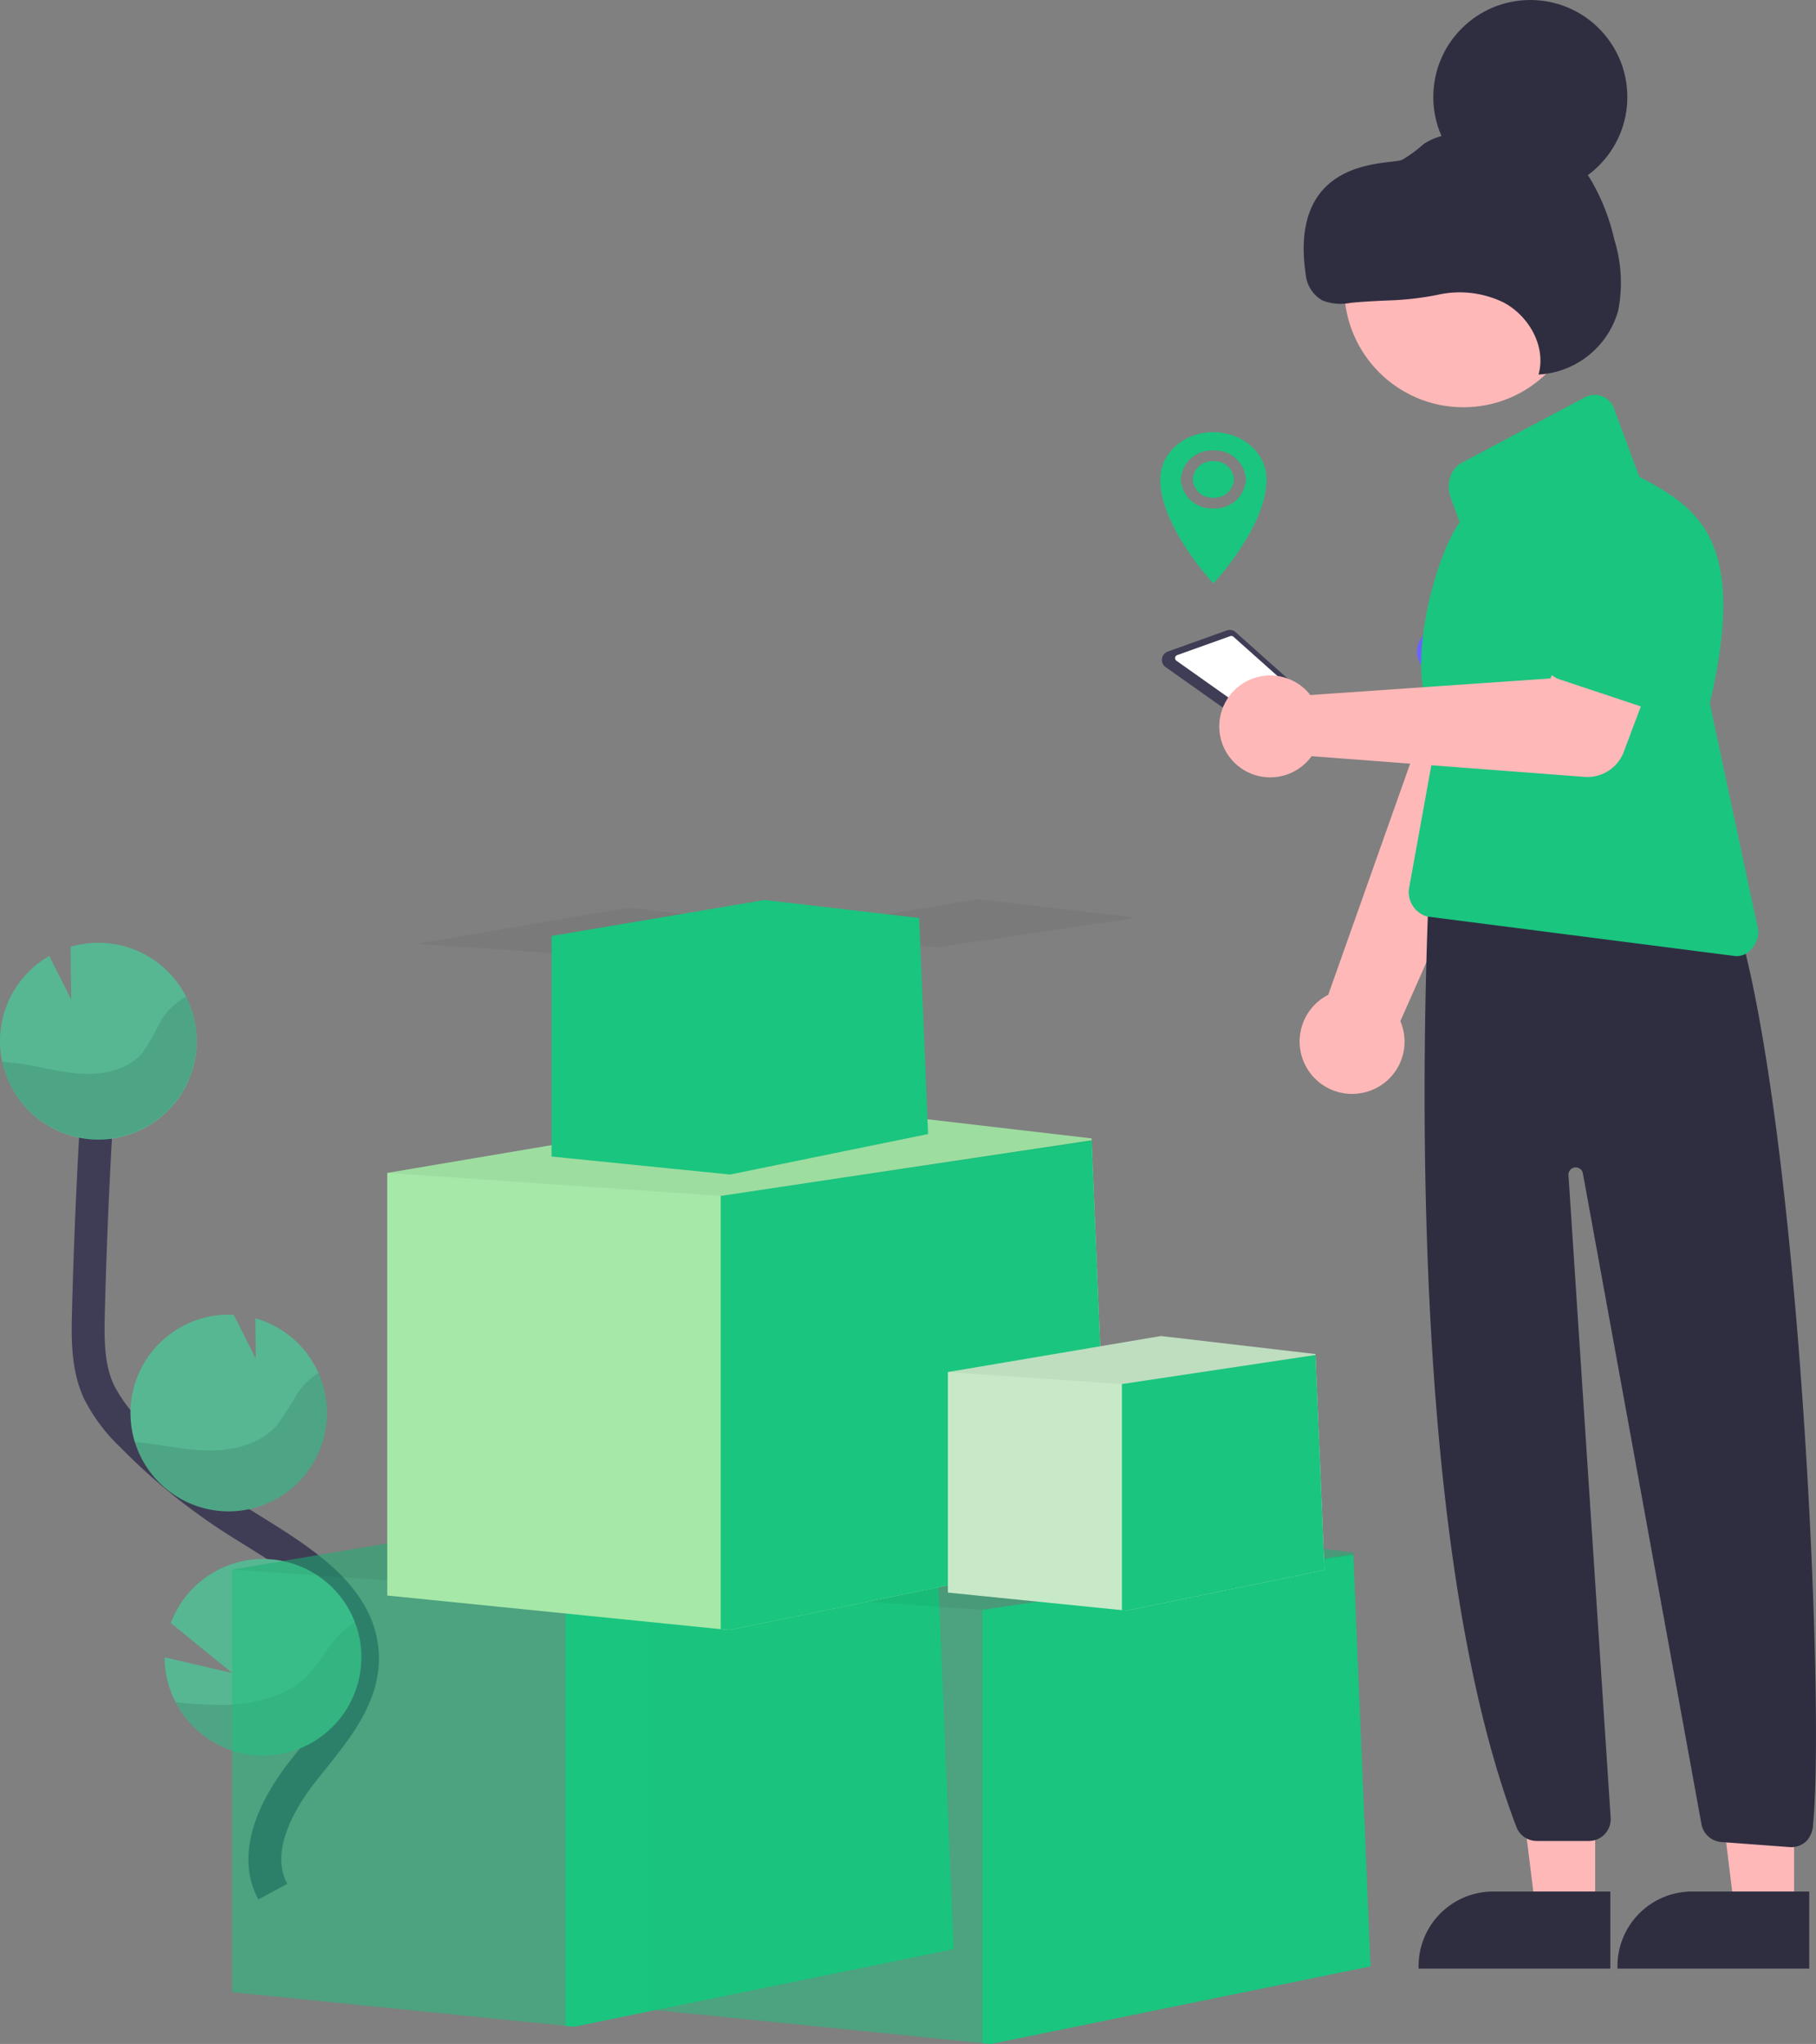 <svg xmlns="http://www.w3.org/2000/svg" width="221.015" height="248.766" viewBox="0 0 221.015 248.766">
  <rect x="0" y="0" width="221.015" height="248.766" fill="#808080" stroke="none"/>
  <g id="order_success" data-name="order success" transform="translate(-60.522 -91.402)">
    <g id="Group_6318" data-name="Group 6318" transform="translate(-12 -41)">
      <path id="Path_10584" data-name="Path 10584" d="M277.86,549.868c-2.54-4.7.35-10.461,3.653-14.653s7.347-8.551,7.26-13.893c-.126-7.676-8.271-12.207-14.779-16.276a72.169,72.169,0,0,1-13.271-10.668,19.382,19.382,0,0,1-4.08-5.461c-1.343-3-1.309-6.413-1.221-9.7q.42-16.444,1.623-32.825" transform="translate(-172.136 -187.236)" fill="none" stroke="#3f3d56" stroke-miterlimit="10" stroke-width="4"/>
      <path id="Path_10585" data-name="Path 10585" d="M224.735,423.494a11.969,11.969,0,0,1,5.976-9.8l2.68,5.3-.08-6.417a11.973,11.973,0,1,1-8.575,10.923Z" transform="translate(-152.2 -164.938)" fill="#57b793"/>
      <path id="Path_10586" data-name="Path 10586" d="M283.322,643.869a11.966,11.966,0,0,0,22.6-4.9,11.812,11.812,0,0,0-.78-4.856,11.973,11.973,0,0,0-22.392.13l7.477,6.081L282,638.411A11.837,11.837,0,0,0,283.322,643.869Z" transform="translate(-189.438 -304.297)" fill="#57b793"/>
      <path id="Path_10587" data-name="Path 10587" d="M281.49,565.353a11.973,11.973,0,0,0,3.8-23.483l.063,4.93-2.694-5.364h-.031a11.973,11.973,0,0,0-1.116,23.921Z" transform="translate(-181.696 -249.019)" fill="#57b793"/>
      <path id="Path_10589" data-name="Path 10589" d="M226.818,438.847c2.764.3,5.451,1.162,8.222,1.333s5.818-.49,7.571-2.645a37.326,37.326,0,0,0,2.215-3.9,8.495,8.495,0,0,1,3.016-2.837,11.973,11.973,0,1,1-22.392,7.946C225.915,438.767,226.37,438.8,226.818,438.847Z" transform="translate(-152.673 -177.1)" opacity="0.1"/>
      <path id="Path_10591" data-name="Path 10591" d="M282.444,578.5a11.969,11.969,0,0,0,11.483-16.853,9.682,9.682,0,0,0-2.53,2.449,41.042,41.042,0,0,1-2.6,4.034c-2.019,2.25-5.412,3.044-8.474,2.97-2.963-.063-5.818-.791-8.764-1.018a11.979,11.979,0,0,0,10.884,8.418Z" transform="translate(-182.65 -262.17)" opacity="0.1"/>
      <path id="Path_10592" data-name="Path 10592" d="M285.78,658.114a11.966,11.966,0,0,0,22.6-4.9,11.812,11.812,0,0,0-.78-4.856,11.99,11.99,0,0,0-2.624,2.341,46.017,46.017,0,0,1-3.2,4.255c-2.449,2.4-6.4,3.394-9.915,3.5A51.337,51.337,0,0,1,285.78,658.114Z" transform="translate(-191.895 -318.543)" opacity="0.1"/>
      <path id="Path_10593" data-name="Path 10593" d="M268.038,562.53l-46.183,9.446-1.05-.1-40.585-4.093V516.347l49.682-8.4,36.037,4.2.01.227,0,.112Z" transform="translate(-79.46 -192.908)" fill="#1ac57f" opacity="0.5"/>
      <path id="Path_10594" data-name="Path 10594" d="M343.453,570.754,297.27,580.2l-1.05-.1V527.37l45.144-6.77Z" transform="translate(-154.875 -201.132)" fill="#1ac57f"/>
      <path id="Path_10595" data-name="Path 10595" d="M265.952,512.488l-.014.01-45.133,6.648-40.585-2.8,49.682-8.4,36.037,4.2.01.227Z" transform="translate(-79.46 -192.908)" opacity="0.05"/>
      <path id="Path_10596" data-name="Path 10596" d="M413.038,568.53l-46.183,9.447-1.05-.1-40.585-4.094V522.347l49.682-8.4,36.037,4.2.01.227,0,.112Z" transform="translate(-173.729 -196.808)" fill="#1ac57f" opacity="0.5"/>
      <path id="Path_10597" data-name="Path 10597" d="M488.453,576.754,442.27,586.2l-1.05-.1V533.37l45.144-6.77Z" transform="translate(-249.144 -205.032)" fill="#1ac57f"/>
      <path id="Path_10598" data-name="Path 10598" d="M410.952,518.488l-.014.01L365.8,525.146l-40.585-2.8,49.682-8.4,36.037,4.2.01.227Z" transform="translate(-173.729 -196.808)" opacity="0.05"/>
      <path id="Path_10599" data-name="Path 10599" d="M322.038,424.53l-46.183,9.447-1.05-.1-40.585-4.094V378.347l49.682-8.4,36.037,4.2.01.227,0,.112Z" transform="translate(-114.567 -103.19)" fill="#a6e8a8"/>
      <path id="Path_10600" data-name="Path 10600" d="M397.453,432.754,351.27,442.2l-1.05-.1V389.37l45.144-6.77Z" transform="translate(-189.982 -111.414)" fill="#1ac57f"/>
      <path id="Path_10601" data-name="Path 10601" d="M319.952,374.488l-.014.01L274.8,381.146l-40.585-2.8,49.682-8.4,36.037,4.2.01.227Z" transform="translate(-114.567 -103.19)" opacity="0.05"/>
      <path id="Path_10602" data-name="Path 10602" d="M475.053,479.176l-24.1,4.933-.549-.056-21.181-2.138V455.074l25.929-4.384,18.809,2.194.007.119v.056Z" transform="translate(-241.342 -155.681)" fill="#c7e9c8"/>
      <path id="Path_10603" data-name="Path 10603" d="M514.412,483.474l-24.1,4.933-.549-.056V460.834l23.564-3.534Z" transform="translate(-280.701 -159.979)" fill="#1ac57f"/>
      <path id="Path_10604" data-name="Path 10604" d="M473.965,453.059l-.007.007L450.4,456.536l-21.181-1.462,25.929-4.384,18.809,2.194.007.119Z" transform="translate(-241.342 -155.681)" opacity="0.05"/>
      <path id="Path_10607" data-name="Path 10607" d="M288.965,304.059l-.007.007L265.4,307.536l-21.181-1.462,25.929-4.384,18.809,2.194.007.119Z" transform="translate(-121.069 -58.812)" opacity="0.05"/>
      <path id="Path_10610" data-name="Path 10610" d="M409.965,301.059l-.007.007L386.4,304.536l-21.181-1.462,25.929-4.384,18.809,2.194.007.119Z" transform="translate(-199.734 -56.862)" opacity="0.05"/>
      <path id="Path_10629" data-name="Path 10629" d="M320.053,253.176l-24.1,4.93-.549-.053-21.181-2.138V229.074l25.929-4.384,18.809,2.194.007.119v.056Z" transform="translate(-134.572 17.248)" fill="#1ac57f"/>
    </g>
    <path id="Icon_metro-location" data-name="Icon metro-location" d="M14.826,1.928c-3.574,0-6.472,2.577-6.472,5.755,0,5.755,6.472,12.662,6.472,12.662S21.3,13.439,21.3,7.683C21.3,4.5,18.4,1.928,14.826,1.928Zm0,9.28a3.764,3.764,0,0,1-3.964-3.525,3.764,3.764,0,0,1,3.964-3.525A3.764,3.764,0,0,1,18.79,7.683,3.764,3.764,0,0,1,14.826,11.209ZM12.319,7.683a2.381,2.381,0,0,1,2.508-2.23,2.381,2.381,0,0,1,2.508,2.23,2.381,2.381,0,0,1-2.508,2.23A2.381,2.381,0,0,1,12.319,7.683Z" transform="translate(193.369 142.072)" fill="#1ac57f"/>
    <g id="Group_6341" data-name="Group 6341" transform="translate(-56 19)">
      <path id="Path_10711" data-name="Path 10711" d="M571.17,463.4a6.343,6.343,0,0,0,4.4-8.676L598.947,401.9l-13.376-3.369-18.778,52.985A6.377,6.377,0,0,0,571.17,463.4Z" transform="translate(-288.62 -258.035)" fill="#ffb8b8"/>
      <path id="Path_10712" data-name="Path 10712" d="M602.148,413.708l-13.009-6.089a2.844,2.844,0,0,1-1.166-4.146l7.906-11.94a7.9,7.9,0,0,1,14.287,6.739l-4.088,13.676a2.844,2.844,0,0,1-3.93,1.76Z" transform="translate(-298.529 -253.315)" fill="#6c63ff"/>
      <path id="Path_10713" data-name="Path 10713" d="M535.389,417.587l14.342,10.154a1.077,1.077,0,0,0,1.264,0l3.875-2.91a1.062,1.062,0,0,0,.069-1.66L543.9,413.329a1.09,1.09,0,0,0-1.077-.208l-7.182,2.57a1.083,1.083,0,0,0-.257,1.9Z" transform="translate(-277 -263.988)" fill="#3f3d56"/>
      <path id="Path_10714" data-name="Path 10714" d="M537.8,417.313l12.925,9.151a.38.38,0,0,0,.451,0l3.486-2.617a.37.37,0,0,0,.085-.518.385.385,0,0,0-.054-.059l-9.954-8.877a.388.388,0,0,0-.383-.071l-6.469,2.314a.386.386,0,0,0-.087.673Z" transform="translate(-278.107 -264.497)" fill="#fff"/>
      <path id="Path_10715" data-name="Path 10715" d="M339.826,446.964h-7.238l-3.443-27.919h10.683Z" transform="translate(-29.165 -141.98)" fill="#ffb8b8"/>
      <path id="Path_10716" data-name="Path 10716" d="M611.172,682.509H587.833v-.3a9.084,9.084,0,0,1,9.084-9.084h14.255Z" transform="translate(-298.665 -370.508)" fill="#2f2e41"/>
      <path id="Path_10717" data-name="Path 10717" d="M380.826,446.964h-7.238l-3.443-27.919h10.683Z" transform="translate(-45.958 -141.98)" fill="#ffb8b8"/>
      <path id="Path_10718" data-name="Path 10718" d="M652.172,682.509H628.833v-.3a9.084,9.084,0,0,1,9.084-9.084h14.255Z" transform="translate(-315.458 -370.508)" fill="#2f2e41"/>
      <path id="Path_10719" data-name="Path 10719" d="M633.714,575.6c-.066,0-.131,0-.2-.007l-8.324-.616a2.673,2.673,0,0,1-2.4-2.084l-14.453-79.335a.886.886,0,0,0-1.748.258l5.132,78.167a2.657,2.657,0,0,1-2.649,2.865h-6.338a2.657,2.657,0,0,1-2.475-1.689c-15.941-41.746-10.169-123.542-10.123-124.365l.59-.59h0l31.751,5.482.067.065c10.849,7.968,15.544,101.285,13.818,119.037a3.18,3.18,0,0,1-.785,2.047,2.659,2.659,0,0,1-1.867.765Z" transform="translate(-299.177 -278.381)" fill="#2f2e41"/>
      <circle id="Ellipse_485" data-name="Ellipse 485" cx="14.501" cy="14.501" r="14.501" transform="translate(280.123 92.968)" fill="#ffb8b8"/>
      <path id="Path_10720" data-name="Path 10720" d="M625.725,432.891a2.2,2.2,0,0,1-.44-.044l-37.242-4.779a3.106,3.106,0,0,1-2.213-3.311l3.564-19.676c-4.723-5.9-.26-21.152,2.626-25.007l-1.116-3.021a3.749,3.749,0,0,1-.05-2.438,2.99,2.99,0,0,1,1.4-1.765l15.114-8.03a2.506,2.506,0,0,1,3.505,1.623l2.964,8.021-.045.023c7.1,3.8,13.385,7.567,8.662,27.641l5.922,27.724a3.437,3.437,0,0,1-.985,2.331A2.4,2.4,0,0,1,625.725,432.891Z" transform="translate(-297.843 -244.117)" fill="#1ac57f"/>
      <path id="Path_10721" data-name="Path 10721" d="M557.178,419.926a6.213,6.213,0,0,1,.658.725l29.211-2.018,3.134-6.386,10.255,3.47-4.449,11.844a4.723,4.723,0,0,1-4.779,3.049l-33.217-2.519a6.2,6.2,0,1,1-.813-8.164Z" transform="translate(-281.844 -263.655)" fill="#ffb8b8"/>
      <path id="Path_10722" data-name="Path 10722" d="M613.96,407.374a2.654,2.654,0,0,1,.086-2.211l6.024-11.9a7.379,7.379,0,0,1,14.015,4.62l-2.32,13.175a2.657,2.657,0,0,1-3.456,2.06l-12.732-4.239A2.653,2.653,0,0,1,613.96,407.374Z" transform="translate(-309.284 -253.804)" fill="#1ac57f"/>
      <circle id="Ellipse_486" data-name="Ellipse 486" cx="11.808" cy="11.808" r="11.808" transform="translate(290.961 72.402)" fill="#2f2e41"/>
      <path id="Path_10727" data-name="Path 10727" d="M569.863,331.193a6.18,6.18,0,0,1-3.418-.286,4.06,4.06,0,0,1-2.029-3.062c-2.2-14.618,10.23-13.416,11.7-14.049a16.108,16.108,0,0,0,2.6-1.9c1.932-1.345,4.438-1.443,6.791-1.494,2.794-.06,5.688-.1,8.252,1.009a12.362,12.362,0,0,1,5.485,5.056,25.529,25.529,0,0,1,2.72,7.046,17.581,17.581,0,0,1,.463,8.637,10.681,10.681,0,0,1-9.694,7.769c.954-3.369-1.128-7.1-4.217-8.753a12.188,12.188,0,0,0-8.039-.957,35.389,35.389,0,0,1-5.333.664C573.386,330.941,571.275,331.044,569.863,331.193Z" transform="translate(-288.967 -221.931)" fill="#2f2e41"/>
    </g>
  </g>
</svg>
